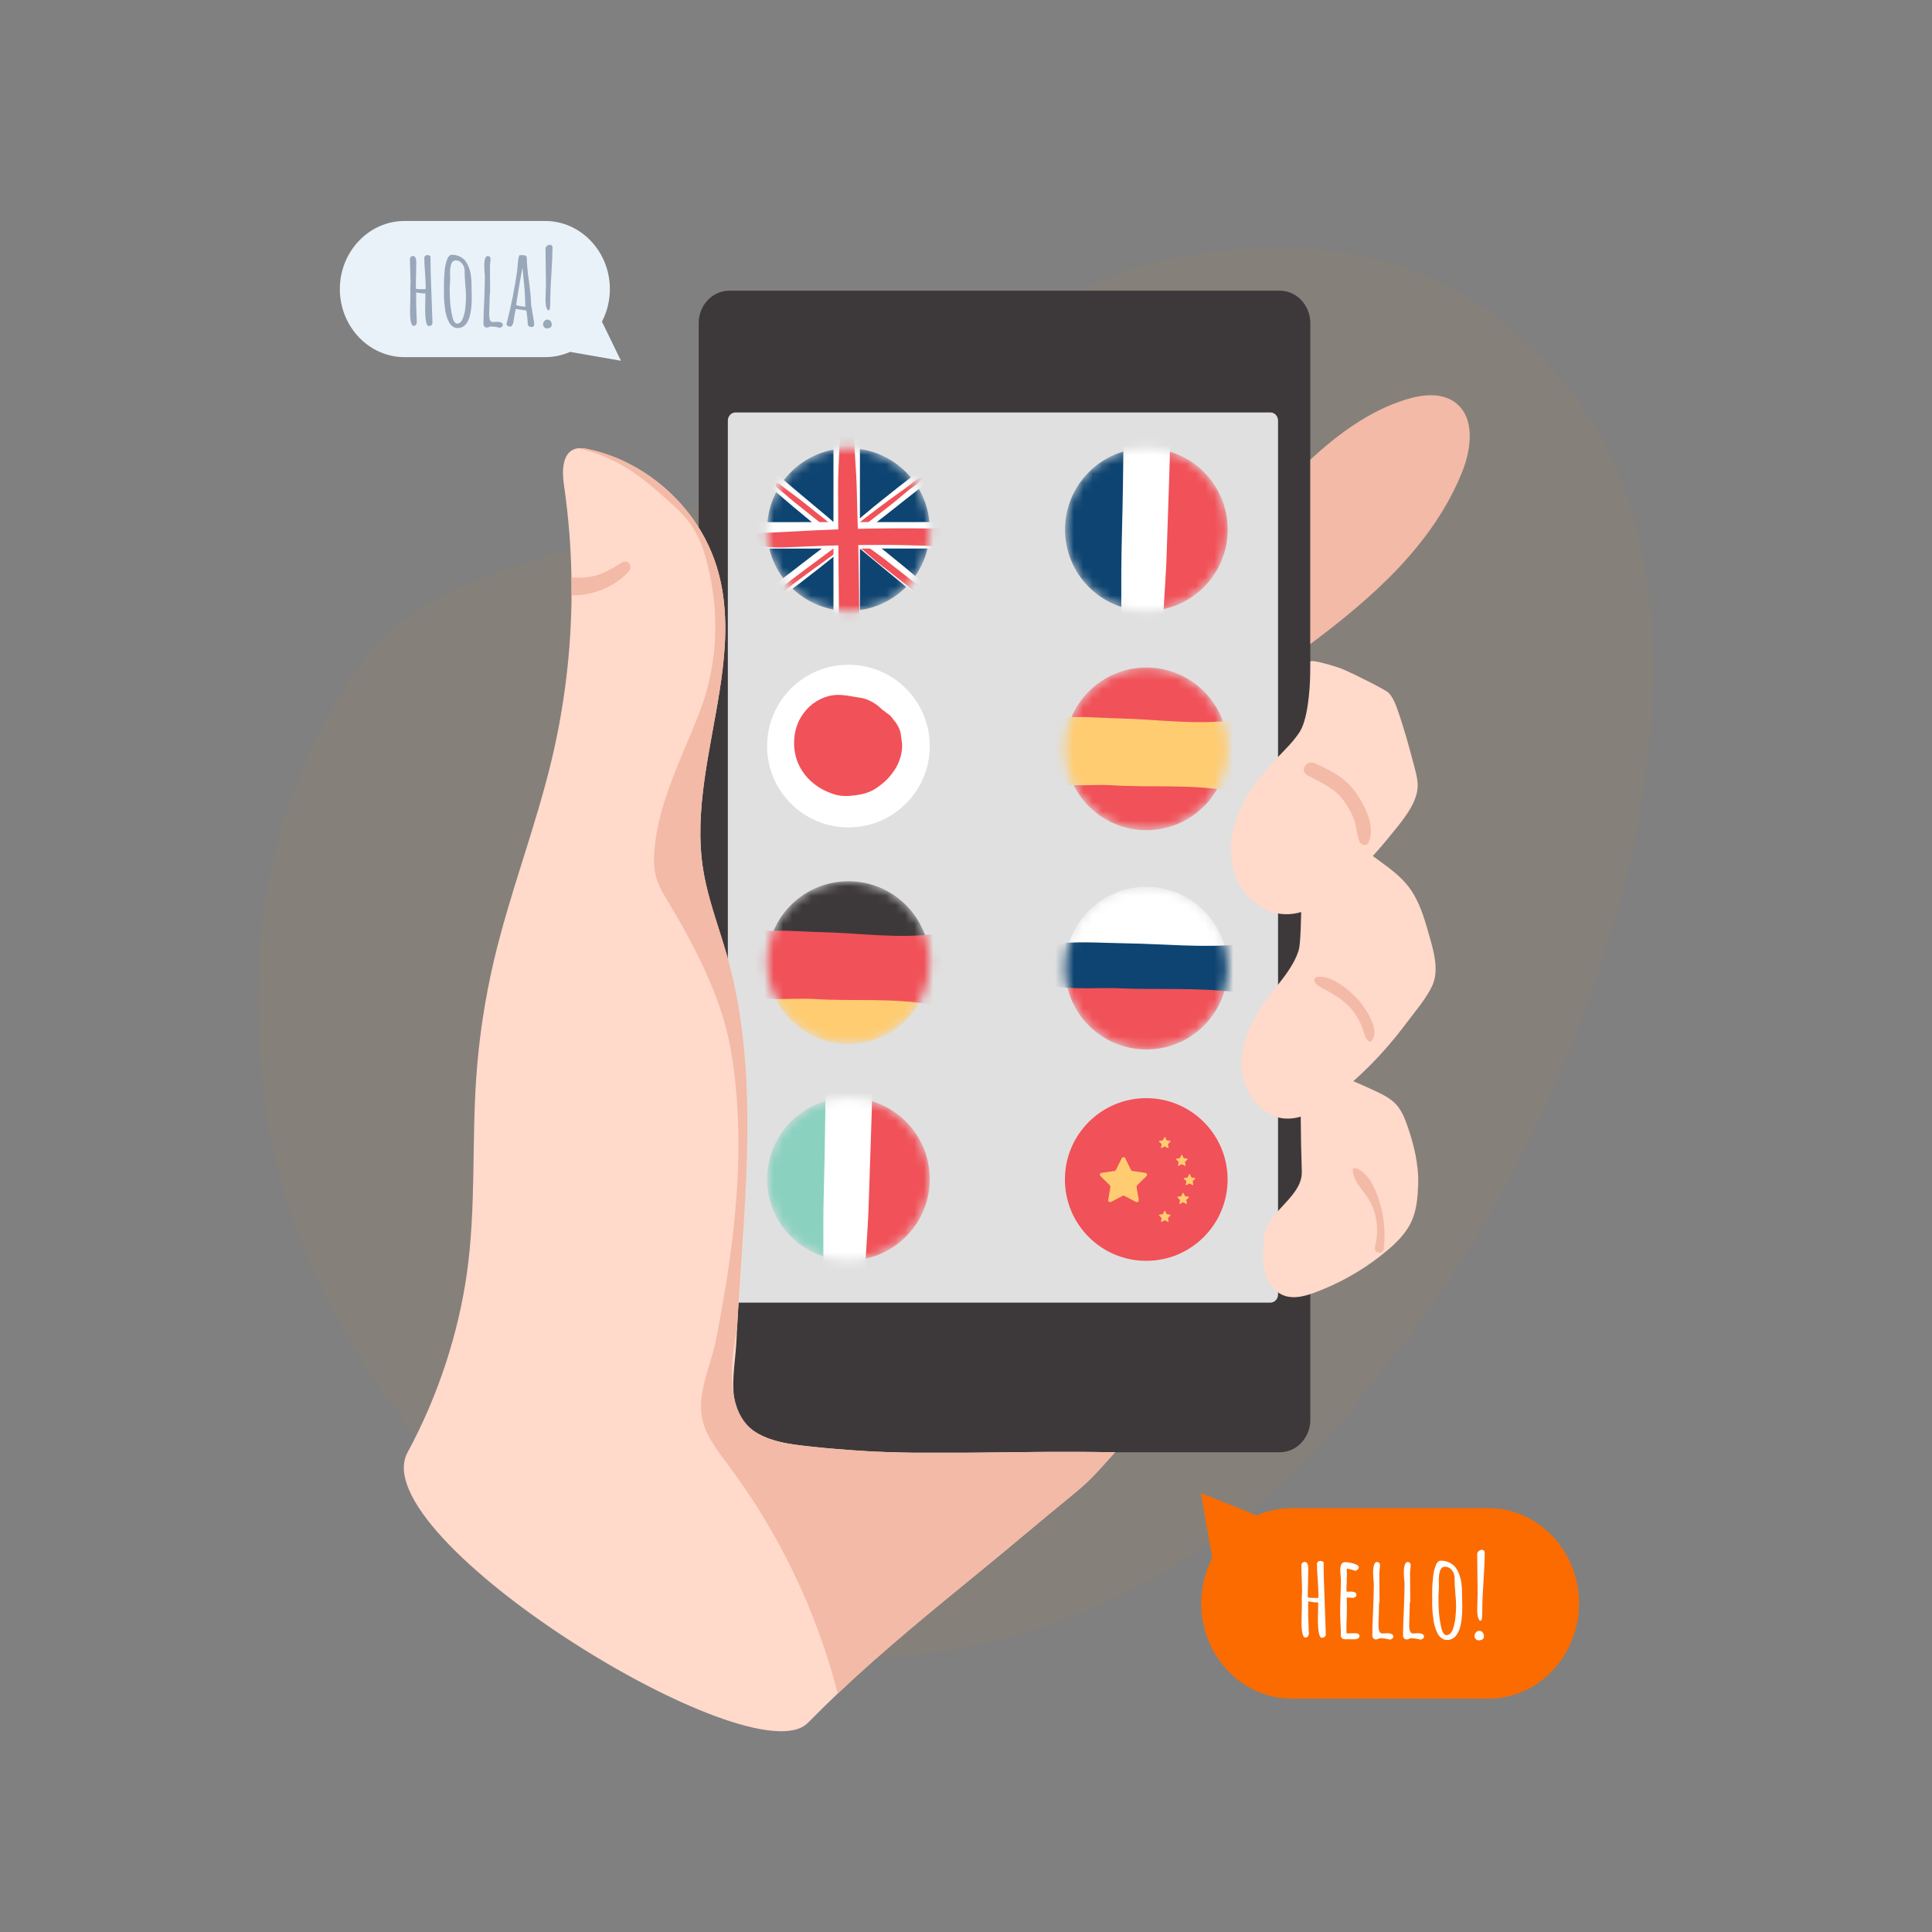 <svg width="206" height="206" viewBox="0 0 206 206" fill="none" xmlns="http://www.w3.org/2000/svg">
<rect x="0" y="0" width="206" height="206" fill="#808080" stroke="none"/>
<g clip-path="url(#clip0_3369_1027)">
<mask id="mask0_3369_1027" style="mask-type:luminance" maskUnits="userSpaceOnUse" x="0" y="0" width="206" height="206">
<path d="M206 0H0V206H206V0Z" fill="white"/>
</mask>
<g mask="url(#mask0_3369_1027)">
<path d="M61.422 168.55C41.72 156.072 30.916 134.024 28.703 120.469C26.95 109.729 25.009 89.746 38.718 70.494C46.286 59.864 63.869 59.452 81.681 50.8C99.493 42.148 111.597 30.106 124.759 27.604C139.116 24.876 154.228 25.806 166.69 40.706C187.905 66.072 170.375 117.045 148.916 144.2C143.922 150.52 131.403 168.998 104.997 175.224C95.919 177.366 77.827 178.939 61.422 168.55Z" fill="#FF8200" fill-opacity="0.05"/>
<path d="M139.715 34.461V151.383C139.718 152.222 139.427 153.035 138.893 153.681C138.816 153.776 138.731 153.865 138.641 153.947C138.06 154.521 137.277 154.844 136.461 154.848H77.751C77.468 154.848 77.187 154.808 76.915 154.73C75.527 154.337 74.497 152.983 74.497 151.383V34.461C74.497 32.555 75.961 30.996 77.752 30.996H136.462C138.251 30.996 139.715 32.555 139.715 34.461Z" fill="#3D393B"/>
<path d="M136.272 44.844V138.028C136.272 138.504 135.906 138.893 135.458 138.893H78.421C77.974 138.893 77.607 138.503 77.607 138.028V44.844C77.607 44.367 77.974 43.978 78.421 43.978H135.458C135.906 43.978 136.272 44.367 136.272 44.844Z" fill="#E0E0E0"/>
<path d="M155.905 50.316C152.815 58 146.439 63.657 139.714 68.676V49.006C142.735 46.23 146.024 43.808 149.907 42.596C151.642 42.057 153.689 41.823 155.151 42.908C157.302 44.502 156.906 47.834 155.905 50.316Z" fill="#F2BAA7"/>
<path d="M118.89 154.85C117.676 156.198 116.995 156.973 116.336 157.628C116.257 157.704 116.181 157.781 116.105 157.857C116.041 157.92 115.975 157.984 115.909 158.042C115.843 158.101 115.779 158.166 115.716 158.222C115.653 158.279 115.584 158.346 115.515 158.405C115.175 158.712 114.794 159.033 114.321 159.421C110.889 162.22 107.875 164.803 104.444 167.601C99.301 171.8 94.148 176.006 89.33 180.567C88.249 181.592 87.185 182.637 86.14 183.7C80.253 189.707 38.549 163.883 43.461 154.849C46.779 148.745 48.903 141.997 49.785 135.741C50.755 128.859 50.3 121.857 50.778 114.923C51.068 110.688 51.704 106.484 52.68 102.352C54.394 95.096 57.142 88.12 58.857 80.864C60.202 75.166 60.902 69.334 60.941 63.48C60.947 62.845 60.941 62.21 60.932 61.575C60.875 58.253 60.605 54.938 60.124 51.65C59.918 50.218 59.941 48.305 61.319 47.863C61.43 47.828 61.545 47.805 61.661 47.797C62.022 47.756 62.398 47.825 62.756 47.901C66.974 48.808 70.79 51.317 73.43 54.723C73.443 54.738 73.456 54.756 73.468 54.771C74.788 56.471 75.791 58.395 76.429 60.45C76.541 60.816 76.643 61.184 76.732 61.555C76.933 62.391 77.082 63.239 77.179 64.095C77.27 64.889 77.319 65.689 77.331 66.492C77.334 66.611 77.336 66.733 77.336 66.853C77.339 67.306 77.328 67.754 77.311 68.204C77.301 68.46 77.288 68.714 77.269 68.971C77.173 70.536 76.972 72.094 76.731 73.641C75.742 79.975 73.978 86.406 74.968 92.681C75.326 94.949 76.035 97.136 76.731 99.327C77.005 100.192 77.279 101.058 77.526 101.931C80.025 110.747 79.905 119.995 79.385 129.065C79.243 131.548 79.067 134.03 78.902 136.513C78.831 137.564 78.763 138.614 78.702 139.667C78.658 140.356 78.62 141.043 78.585 141.727C78.564 142.11 78.547 142.497 78.529 142.881C78.44 144.834 78.016 147.003 78.26 148.915C78.453 150.44 79.072 151.795 80.627 152.745C80.693 152.786 80.759 152.827 80.828 152.865C82.407 153.748 84.251 154 86.052 154.195C86.392 154.233 86.724 154.269 87.054 154.302C87.329 154.33 87.601 154.355 87.867 154.384L88.53 154.445C88.7 154.461 88.868 154.476 89.036 154.487C90.186 154.585 91.288 154.664 92.357 154.728C92.675 154.746 92.992 154.763 93.305 154.779C94.092 154.817 94.861 154.847 95.624 154.87C95.84 154.878 96.052 154.883 96.268 154.888C96.637 154.898 97.003 154.906 97.368 154.913L98.069 154.921C99.052 154.934 100.027 154.936 101.01 154.931C101.162 154.931 101.317 154.931 101.47 154.928C102.564 154.921 103.669 154.908 104.804 154.893C105.073 154.888 105.342 154.885 105.614 154.88C105.749 154.878 105.886 154.878 106.023 154.875L108.121 154.845C108.443 154.84 108.771 154.837 109.101 154.832L110.554 154.817C110.739 154.817 110.927 154.814 111.115 154.812C111.304 154.809 111.501 154.809 111.694 154.809C112.004 154.807 112.319 154.807 112.639 154.807C113.581 154.801 114.559 154.804 115.575 154.809C115.768 154.812 115.961 154.812 116.156 154.814L116.931 154.822L117.5 154.829C117.632 154.829 117.764 154.832 117.898 154.834L118.89 154.85Z" fill="#FFD9CA"/>
<path d="M118.89 154.85C117.676 156.198 116.995 156.973 116.336 157.628C116.257 157.704 116.181 157.781 116.105 157.857C116.041 157.92 115.975 157.984 115.909 158.042C115.843 158.101 115.78 158.166 115.716 158.222C115.653 158.279 115.584 158.346 115.515 158.405C115.175 158.712 114.794 159.033 114.321 159.421C110.89 162.22 107.875 164.803 104.444 167.601C99.301 171.8 94.148 176.006 89.33 180.567C87.072 171.8 83.09 163.474 77.663 156.229C76.398 154.537 75.001 152.783 74.779 150.685C74.502 148.097 75.871 145.311 76.359 142.804C77.032 139.327 77.636 135.838 78.063 132.323C78.898 125.483 79.093 118.514 77.878 111.708C76.93 106.403 74.118 100.945 71.36 96.352C70.817 95.448 70.244 94.542 69.959 93.526C69.684 92.54 69.695 91.497 69.79 90.477C70.274 85.302 72.791 80.653 74.616 75.872C76.511 70.912 76.747 65.543 75.485 60.368C75.129 58.91 74.669 57.458 73.849 56.203C73.12 55.083 72.132 54.161 71.13 53.278C69.395 51.744 67.757 50.304 65.706 49.275C64.646 48.745 63.563 48.287 62.416 47.985C62.307 47.957 62.02 47.881 61.662 47.797C62.023 47.756 62.399 47.825 62.757 47.901C66.975 48.808 70.791 51.317 73.431 54.723C73.444 54.738 73.456 54.756 73.469 54.771C74.789 56.471 75.792 58.395 76.43 60.45C76.542 60.816 76.644 61.184 76.733 61.555C76.934 62.391 77.083 63.239 77.18 64.095C77.248 64.892 77.314 65.689 77.332 66.492C77.335 66.611 77.337 66.733 77.337 66.853C77.34 67.306 77.329 67.754 77.311 68.204C77.302 68.46 77.289 68.714 77.27 68.971C77.174 70.536 76.973 72.094 76.732 73.641C75.743 79.975 73.979 86.406 74.969 92.681C75.327 94.949 76.036 97.136 76.732 99.327C77.006 100.192 77.28 101.058 77.527 101.931C80.026 110.747 79.906 119.995 79.385 129.065C79.243 131.548 79.068 134.03 78.903 136.513C78.832 137.564 78.763 138.614 78.702 139.667C78.659 140.356 78.62 141.043 78.586 141.727C78.512 142.027 78.451 142.329 78.4 142.636C78.098 144.452 77.844 146.834 78.261 148.915C78.573 150.491 79.274 151.893 80.628 152.744C80.694 152.785 80.76 152.827 80.828 152.864C82.408 153.747 84.252 153.999 86.052 154.194C86.393 154.232 86.725 154.268 87.055 154.301C87.33 154.329 87.602 154.354 87.868 154.384L88.531 154.445C88.701 154.46 88.869 154.475 89.037 154.486C90.187 154.585 91.289 154.663 92.358 154.727C92.676 154.745 92.993 154.763 93.306 154.778C94.093 154.816 94.862 154.846 95.624 154.869C95.84 154.877 96.053 154.882 96.269 154.887C96.638 154.897 97.004 154.905 97.369 154.912L98.07 154.92C99.052 154.933 100.028 154.935 101.011 154.93C101.163 154.93 101.318 154.93 101.47 154.927C102.565 154.92 103.67 154.907 104.805 154.892C105.074 154.887 105.343 154.885 105.615 154.879C105.75 154.877 105.887 154.877 106.024 154.874L108.122 154.844C108.444 154.839 108.772 154.836 109.102 154.831L110.555 154.816C110.74 154.816 110.928 154.813 111.116 154.811C111.304 154.808 111.502 154.808 111.695 154.808C112.005 154.806 112.32 154.806 112.64 154.806C113.582 154.801 114.56 154.803 115.576 154.808C115.769 154.811 115.962 154.811 116.157 154.813L116.932 154.821L117.501 154.829C117.633 154.829 117.765 154.831 117.899 154.833L118.89 154.85Z" fill="#F2BAA7"/>
<path d="M67.074 60.871C65.725 62.491 63.211 63.538 60.94 63.479C60.946 62.844 60.94 62.21 60.93 61.575C61.575 61.613 62.22 61.613 62.867 61.516C64.157 61.323 65.272 60.622 66.369 59.959C66.972 59.596 67.475 60.391 67.074 60.871Z" fill="#F2BAA7"/>
<path d="M138.844 113.147C139.936 113.834 141.342 114.112 142.548 114.579C143.936 115.116 145.304 115.701 146.652 116.333C147.468 116.714 148.297 117.129 148.897 117.8C149.441 118.409 149.756 119.185 150.031 119.954C150.759 121.995 151.295 124.21 151.211 126.387C151.16 127.71 151.044 129.063 150.488 130.264C149.922 131.486 148.94 132.464 147.91 133.333C145.902 135.022 143.648 136.396 141.226 137.406C139.151 138.271 136.874 139.153 135.371 136.82C134.708 135.792 134.658 134.497 134.682 133.274C134.695 132.586 134.727 131.888 134.932 131.23C135.648 128.93 138.89 127.422 138.805 124.899C138.676 121.057 138.654 117.213 138.738 113.368L138.844 113.147Z" fill="#FFD9CA"/>
<path d="M144.767 89.934C146.753 91.85 149.326 92.9 150.766 95.404C151.545 96.759 151.978 98.28 152.403 99.783C152.853 101.372 153.455 103.409 152.75 105.016C152.123 106.444 150.79 107.965 149.846 109.232C147.6 112.242 144.951 114.928 141.971 117.214C140.532 118.317 138.87 119.368 137.059 119.266C134.235 119.108 132.261 116.049 132.351 113.221C132.442 110.393 134.045 107.848 135.783 105.615C136.828 104.273 137.967 102.939 138.475 101.316C138.866 100.067 138.764 91.169 138.723 88.042C140.716 88.761 144.767 89.934 144.767 89.934Z" fill="#FFD9CA"/>
<path d="M151.155 83.961C151.049 85.851 149.257 87.827 148.142 89.218C146.596 91.132 144.893 92.914 143.05 94.544C141.363 96.046 139.376 97.505 137.114 97.481C134.72 97.459 132.567 95.65 131.724 93.41C130.881 91.17 131.203 88.611 132.171 86.423C133.14 84.235 134.696 82.359 136.35 80.629C137.125 79.819 137.931 79.027 138.546 78.091C138.587 78.029 138.629 77.964 138.665 77.893C138.829 77.587 138.961 77.264 139.058 76.93C139.701 74.851 139.726 71.643 139.717 70.764C139.717 70.618 139.715 70.534 139.715 70.534C139.715 70.534 139.716 70.534 139.717 70.533C139.717 70.533 139.717 70.532 139.717 70.531H139.72C139.769 70.488 139.891 70.48 140.064 70.496C140.065 70.496 140.065 70.496 140.066 70.495C140.066 70.495 140.067 70.495 140.067 70.495C140.068 70.495 140.068 70.495 140.069 70.495C140.069 70.496 140.069 70.496 140.07 70.496C140.829 70.569 142.508 71.101 142.95 71.261C142.977 71.272 143.001 71.28 143.025 71.29C144.33 71.826 147.676 73.525 148.004 73.828C148.275 74.081 148.473 74.392 148.633 74.729C148.759 74.995 148.87 75.267 148.966 75.545C148.972 75.558 148.977 75.572 148.98 75.586C149.712 77.623 150.266 79.718 150.821 81.812C151.008 82.515 151.195 83.234 151.155 83.961Z" fill="#FFD9CA"/>
<path d="M144.773 84.821C143.599 83.018 142.085 82.239 140.169 81.373C139.674 81.15 139.217 81.456 139.075 81.843L139.066 81.822C139.04 81.891 139.029 81.965 139.034 82.039C139.016 82.275 139.121 82.514 139.411 82.669C140.877 83.452 142.336 84.032 143.325 85.432C143.755 86.039 144.137 86.703 144.386 87.406C144.654 88.162 144.658 88.976 144.945 89.718C145.09 90.091 145.698 90.297 145.908 89.843C146.649 88.24 145.662 86.187 144.773 84.821Z" fill="#F2BAA7"/>
<path d="M140.175 104.674C140.525 105.226 141.027 105.358 141.59 105.674C142.395 106.128 143.177 106.633 143.828 107.294C144.487 107.966 144.937 108.753 145.275 109.627C145.495 110.195 145.496 110.755 146.034 111.078C146.053 111.088 146.075 111.093 146.096 111.09C146.118 111.087 146.138 111.077 146.153 111.062C147.302 110.063 145.656 107.565 144.936 106.733C143.998 105.65 141.9 103.862 140.373 104.189C140.167 104.232 140.065 104.501 140.175 104.674Z" fill="#F2BAA7"/>
<path d="M144.227 124.775C144.313 125.945 145.323 126.884 145.921 127.845C146.86 129.356 147.056 131.275 146.604 132.978C146.428 133.64 147.477 133.82 147.552 133.106C147.743 131.264 147.571 129.611 146.997 127.856C146.594 126.625 145.861 124.979 144.532 124.543C144.391 124.496 144.216 124.623 144.227 124.775H144.227Z" fill="#F2BAA7"/>
<path d="M66.209 38.465L64.183 34.292C64.74 33.22 65.03 32.029 65.028 30.822C65.028 26.829 61.928 23.562 58.139 23.562H43.124C39.334 23.562 36.236 26.829 36.236 30.822C36.236 34.814 39.335 38.08 43.124 38.08H58.139C59.05 38.08 59.952 37.889 60.785 37.52L66.209 38.465Z" fill="#EAF2F9"/>
<path d="M45.333 32.905L45.344 32.261L45.356 31.742V31.596C45.364 31.524 45.367 31.453 45.367 31.381C45.363 31.359 45.351 31.339 45.333 31.325C45.315 31.311 45.303 31.29 45.299 31.268V31.257C45.233 31.276 45.165 31.284 45.096 31.28C44.974 31.277 44.853 31.262 44.735 31.234C44.69 31.227 44.57 31.208 44.374 31.178V32.476C44.374 32.672 44.385 32.98 44.408 33.401C44.43 33.815 44.442 34.124 44.441 34.327C44.444 34.432 44.412 34.535 44.351 34.62C44.325 34.659 44.29 34.691 44.248 34.712C44.207 34.734 44.161 34.745 44.114 34.744C43.971 34.744 43.87 34.605 43.809 34.326C43.749 34.041 43.719 33.668 43.719 33.209L43.742 32.295C43.749 32.039 43.753 31.769 43.753 31.482V31.133C43.755 31.053 43.752 30.974 43.742 30.895V30.839L43.776 30.185C43.776 29.899 43.764 29.473 43.742 28.907C43.719 28.342 43.708 27.917 43.708 27.632C43.707 27.545 43.739 27.46 43.798 27.395C43.826 27.363 43.861 27.337 43.9 27.319C43.939 27.301 43.981 27.293 44.024 27.294C44.265 27.294 44.385 27.519 44.385 27.971L44.362 29.372C44.347 29.793 44.34 30.264 44.34 30.782C44.453 30.82 44.656 30.839 44.949 30.839H45.367C45.382 30.795 45.389 30.75 45.389 30.704C45.389 30.343 45.367 29.808 45.322 29.101C45.269 28.439 45.243 27.901 45.243 27.487C45.242 27.447 45.251 27.408 45.267 27.372C45.284 27.336 45.308 27.304 45.339 27.278C45.402 27.222 45.485 27.192 45.57 27.193C45.648 27.2 45.724 27.218 45.796 27.25L45.897 27.295C45.897 28.363 45.935 29.789 46.01 31.573L46.112 34.428C46.113 34.475 46.104 34.523 46.083 34.566C46.062 34.609 46.032 34.646 45.993 34.675C45.914 34.735 45.817 34.767 45.717 34.765C45.461 34.766 45.333 34.146 45.333 32.905Z" fill="#99A7BA"/>
<path d="M48.245 34.795C48.072 34.661 47.933 34.489 47.839 34.292C47.617 33.819 47.479 33.311 47.432 32.791C47.366 32.301 47.332 31.807 47.331 31.312C47.33 31.237 47.334 31.161 47.342 31.086V30.883C47.342 30.846 47.338 30.827 47.331 30.827V30.623L47.342 29.833C47.349 29.593 47.379 29.209 47.432 28.682C47.469 28.322 47.557 27.969 47.692 27.633C47.731 27.504 47.801 27.386 47.895 27.288C47.932 27.251 47.976 27.221 48.024 27.201C48.072 27.181 48.124 27.17 48.177 27.17C48.456 27.166 48.733 27.222 48.989 27.335C49.224 27.44 49.433 27.596 49.599 27.792C49.762 28.002 49.891 28.236 49.983 28.486C50.09 28.768 50.166 29.062 50.209 29.361C50.255 29.694 50.277 30.029 50.276 30.365V30.455C50.276 30.689 50.28 30.899 50.288 31.087L50.299 31.731C50.299 33.898 49.795 34.981 48.786 34.981C48.59 34.981 48.4 34.915 48.245 34.795ZM49.114 34.341C49.236 34.217 49.325 34.063 49.374 33.896C49.52 33.497 49.607 33.078 49.633 32.654C49.671 32.27 49.69 31.939 49.69 31.661C49.69 31.322 49.663 30.878 49.611 30.329C49.566 29.75 49.543 29.317 49.543 29.032V28.828C49.532 28.555 49.431 28.292 49.255 28.083C49.078 27.872 48.862 27.767 48.606 27.767C48.35 27.767 48.181 27.914 48.098 28.207C48.023 28.441 47.985 28.742 47.985 29.11C47.985 29.253 47.989 29.374 47.996 29.472V29.776L47.974 30.296C47.958 30.453 47.951 30.627 47.951 30.815C47.951 31.221 47.962 31.623 47.985 32.022C48.014 32.577 48.089 33.128 48.211 33.67C48.331 34.227 48.508 34.506 48.741 34.505C48.811 34.504 48.88 34.489 48.944 34.462C49.008 34.434 49.066 34.394 49.114 34.343L49.114 34.341Z" fill="#99A7BA"/>
<path d="M52.262 34.813C52.148 34.886 52.015 34.925 51.879 34.925C51.834 34.925 51.789 34.914 51.749 34.894C51.709 34.873 51.674 34.843 51.647 34.807C51.587 34.736 51.553 34.646 51.551 34.553C51.551 33.921 51.578 33.079 51.63 32.025C51.676 30.904 51.698 30.065 51.698 29.508V29.429C51.653 28.955 51.631 28.602 51.63 28.368C51.63 27.654 51.762 27.297 52.026 27.297C52.1 27.299 52.171 27.329 52.223 27.381C52.276 27.434 52.306 27.505 52.308 27.579C52.304 27.723 52.292 27.866 52.273 28.008C52.255 28.15 52.243 28.293 52.24 28.437C52.24 28.941 52.244 29.396 52.251 29.802C52.259 30.201 52.262 30.652 52.262 31.157C52.219 31.311 52.2 31.471 52.206 31.631V31.766L52.183 32.658C52.168 32.921 52.161 33.222 52.161 33.56C52.161 34.08 52.285 34.339 52.532 34.339C52.547 34.339 52.573 34.339 52.606 34.334C52.652 34.33 52.699 34.328 52.746 34.328C52.833 34.32 52.919 34.316 53.006 34.316C53.412 34.316 53.615 34.429 53.615 34.655C53.615 34.693 53.606 34.73 53.588 34.764C53.571 34.797 53.545 34.826 53.514 34.847C53.442 34.901 53.356 34.936 53.267 34.949C52.995 34.858 52.661 34.813 52.262 34.813Z" fill="#99A7BA"/>
<path d="M56.393 34.79C56.311 34.737 56.269 34.639 56.269 34.496C56.269 34.271 56.232 33.887 56.157 33.345L56.112 33.108L54.994 32.939C54.949 33.112 54.885 33.462 54.802 33.988C54.757 34.357 54.686 34.602 54.588 34.722C54.561 34.756 54.527 34.783 54.487 34.8C54.448 34.818 54.405 34.826 54.362 34.824C54.273 34.823 54.186 34.794 54.115 34.739C54.081 34.716 54.052 34.685 54.033 34.649C54.013 34.612 54.002 34.572 54.002 34.53L54.025 34.474L54.036 34.428C54.523 32.545 54.9 30.634 55.165 28.706C55.165 28.676 55.169 28.624 55.176 28.554C55.183 28.484 55.191 28.379 55.199 28.244C55.221 27.966 55.246 27.744 55.272 27.578C55.298 27.412 55.341 27.288 55.402 27.207H55.785C55.88 27.204 55.975 27.23 56.056 27.281C56.092 27.302 56.121 27.333 56.141 27.37C56.16 27.407 56.17 27.448 56.169 27.489C56.169 28.061 56.248 28.911 56.406 30.04C56.556 31.199 56.632 32.011 56.632 32.477C56.642 32.595 56.661 32.712 56.688 32.828C56.716 32.939 56.735 33.052 56.745 33.166C56.745 33.219 56.782 33.444 56.857 33.843C56.925 34.205 56.959 34.438 56.959 34.544V34.555C56.959 34.72 56.899 34.825 56.778 34.871C56.604 34.869 56.475 34.842 56.393 34.79ZM55.998 32.284C55.998 31.607 55.938 30.742 55.818 29.689L55.705 28.515C55.381 30.283 55.159 31.619 55.038 32.522C55.151 32.597 55.482 32.657 56.032 32.702C56.007 32.564 55.996 32.424 55.998 32.284Z" fill="#99A7BA"/>
<path d="M58.024 34.89C57.985 34.85 57.954 34.802 57.934 34.75C57.913 34.698 57.904 34.642 57.905 34.586C57.904 34.455 57.952 34.327 58.041 34.23C58.08 34.182 58.13 34.144 58.187 34.117C58.244 34.091 58.305 34.078 58.368 34.078C58.431 34.076 58.494 34.089 58.552 34.116C58.609 34.142 58.66 34.181 58.701 34.23C58.79 34.34 58.836 34.478 58.83 34.62C58.83 34.883 58.646 35.015 58.278 35.015C58.229 35.013 58.181 35.001 58.137 34.979C58.094 34.958 58.055 34.928 58.024 34.89ZM58.266 32.803C58.198 32.607 58.164 32.318 58.165 31.934C58.165 31.798 58.172 31.542 58.187 31.166C58.202 30.888 58.21 30.579 58.21 30.241L58.187 28.39L58.165 26.539C58.165 26.48 58.178 26.421 58.203 26.367C58.228 26.314 58.265 26.266 58.311 26.228C58.401 26.145 58.519 26.099 58.641 26.099C58.676 26.098 58.712 26.105 58.745 26.119C58.778 26.132 58.808 26.152 58.832 26.178C58.859 26.204 58.879 26.236 58.893 26.271C58.907 26.306 58.913 26.343 58.911 26.381C58.911 27.043 58.874 27.942 58.799 29.078C58.716 30.335 58.675 31.234 58.675 31.776C58.675 32.174 58.669 32.463 58.658 32.641C58.647 32.818 58.628 32.936 58.602 32.996C58.594 33.022 58.578 33.044 58.557 33.061C58.536 33.077 58.51 33.086 58.483 33.087C58.406 33.085 58.334 32.99 58.266 32.803Z" fill="#99A7BA"/>
<path d="M128.05 159.197L129.263 166.105C128.484 167.605 128.079 169.27 128.082 170.96C128.082 176.546 132.419 181.116 137.72 181.116H158.727C164.028 181.116 168.365 176.546 168.365 170.96C168.365 165.375 164.028 160.804 158.727 160.804H137.721C136.446 160.804 135.185 161.071 134.019 161.587L128.05 159.197Z" fill="#FB6B00"/>
<path d="M140.521 172.615L140.533 171.918L140.545 171.356V171.197C140.554 171.12 140.558 171.043 140.557 170.965C140.553 170.941 140.54 170.919 140.521 170.904C140.501 170.889 140.488 170.867 140.484 170.843V170.831C140.412 170.851 140.338 170.859 140.264 170.855C140.132 170.852 140.001 170.836 139.873 170.806C139.824 170.798 139.694 170.778 139.482 170.745V172.15C139.482 172.362 139.494 172.696 139.519 173.152C139.543 173.601 139.555 173.935 139.555 174.154C139.558 174.268 139.523 174.379 139.457 174.472C139.429 174.514 139.391 174.548 139.346 174.572C139.301 174.596 139.251 174.607 139.201 174.607C139.046 174.607 138.936 174.456 138.871 174.153C138.805 173.844 138.773 173.441 138.773 172.944L138.798 171.955C138.805 171.678 138.809 171.385 138.81 171.075V170.696C138.812 170.611 138.808 170.525 138.798 170.44V170.379L138.834 169.67C138.834 169.36 138.822 168.9 138.798 168.289C138.773 167.678 138.761 167.218 138.761 166.908C138.76 166.813 138.794 166.722 138.859 166.652C138.889 166.616 138.926 166.588 138.968 166.569C139.011 166.55 139.057 166.541 139.103 166.542C139.364 166.542 139.494 166.786 139.494 167.275L139.47 168.79C139.453 169.247 139.445 169.756 139.445 170.317C139.567 170.358 139.787 170.379 140.104 170.379H140.558C140.573 170.331 140.582 170.282 140.582 170.232C140.582 169.841 140.557 169.263 140.509 168.497C140.451 167.78 140.423 167.197 140.423 166.749C140.422 166.706 140.431 166.664 140.449 166.625C140.467 166.585 140.494 166.551 140.527 166.523C140.596 166.462 140.685 166.43 140.777 166.432C140.862 166.438 140.944 166.459 141.022 166.493L141.132 166.542C141.132 167.699 141.173 169.242 141.256 171.173L141.366 174.263C141.368 174.314 141.357 174.366 141.335 174.413C141.312 174.46 141.279 174.501 141.237 174.532C141.151 174.597 141.046 174.631 140.938 174.629C140.66 174.63 140.521 173.959 140.521 172.615Z" fill="white"/>
<path d="M143.105 174.68C143.064 174.647 143.031 174.606 143.007 174.56C142.983 174.513 142.968 174.463 142.964 174.411V173.849C142.956 173.763 142.952 173.678 142.952 173.592C142.952 173.421 142.94 173.16 142.916 172.809L142.891 172.026C142.891 171.628 142.903 171.033 142.928 170.242C142.96 169.534 142.976 168.939 142.977 168.458C142.977 168.344 142.964 168.173 142.94 167.945C142.916 167.709 142.904 167.538 142.903 167.432C142.903 166.854 143.074 166.564 143.417 166.564C143.685 166.564 143.997 166.617 144.351 166.723C144.706 166.83 144.883 166.956 144.883 167.102C144.882 167.145 144.872 167.187 144.854 167.226C144.836 167.265 144.81 167.3 144.779 167.328C144.707 167.399 144.622 167.455 144.528 167.493C144.227 167.382 143.916 167.3 143.6 167.249C143.608 167.372 143.612 167.546 143.612 167.774C143.612 168.1 143.608 168.393 143.6 168.654C143.575 169.045 143.563 169.338 143.563 169.534L143.6 169.729L143.795 169.717C143.876 169.708 143.958 169.704 144.04 169.705C144.431 169.705 144.626 169.819 144.626 170.047C144.627 170.091 144.617 170.134 144.598 170.173C144.579 170.212 144.551 170.247 144.516 170.273C144.436 170.336 144.337 170.369 144.235 170.365C144.121 170.367 144.006 170.359 143.893 170.34H143.588C143.604 170.552 143.612 170.862 143.612 171.269C143.612 171.676 143.608 172.043 143.6 172.369C143.575 172.866 143.563 173.236 143.563 173.481C143.563 173.937 143.571 174.165 143.588 174.165L143.991 174.153C144.128 174.145 144.295 174.141 144.492 174.141C144.801 174.141 144.956 174.239 144.956 174.434C144.958 174.488 144.944 174.541 144.917 174.587C144.89 174.634 144.851 174.672 144.803 174.697C144.69 174.76 144.562 174.792 144.433 174.788H143.394C143.287 174.789 143.184 174.75 143.105 174.68Z" fill="white"/>
<path d="M147.094 174.68C146.97 174.76 146.826 174.802 146.679 174.803C146.63 174.803 146.582 174.791 146.538 174.769C146.495 174.747 146.457 174.714 146.428 174.675C146.362 174.598 146.325 174.501 146.324 174.4C146.324 173.716 146.353 172.803 146.41 171.663C146.459 170.449 146.484 169.541 146.483 168.938V168.852C146.434 168.339 146.41 167.956 146.41 167.704C146.41 166.93 146.553 166.543 146.838 166.543C146.918 166.545 146.995 166.578 147.051 166.634C147.108 166.691 147.141 166.768 147.143 166.848C147.139 167.004 147.127 167.159 147.106 167.313C147.086 167.467 147.074 167.622 147.07 167.777C147.07 168.323 147.074 168.816 147.082 169.256C147.09 169.687 147.094 170.176 147.094 170.722C147.054 170.844 147.033 171.015 147.033 171.235V171.382L147.009 172.347C146.992 172.632 146.984 172.958 146.984 173.324C146.984 173.887 147.119 174.168 147.388 174.168C147.404 174.168 147.43 174.166 147.467 174.162C147.518 174.157 147.569 174.155 147.62 174.155C147.713 174.147 147.807 174.143 147.901 174.144C148.34 174.144 148.56 174.266 148.56 174.51C148.559 174.55 148.549 174.59 148.53 174.626C148.511 174.662 148.483 174.693 148.45 174.716C148.371 174.775 148.279 174.813 148.181 174.826C147.889 174.728 147.527 174.68 147.094 174.68Z" fill="white"/>
<path d="M150.369 174.68C150.245 174.76 150.101 174.802 149.954 174.803C149.905 174.803 149.857 174.791 149.813 174.769C149.77 174.747 149.732 174.714 149.703 174.675C149.637 174.598 149.6 174.501 149.599 174.4C149.599 173.716 149.628 172.803 149.685 171.663C149.734 170.449 149.758 169.541 149.758 168.938V168.852C149.709 168.339 149.684 167.956 149.685 167.704C149.685 166.93 149.827 166.543 150.112 166.543C150.193 166.545 150.269 166.578 150.326 166.634C150.383 166.691 150.416 166.768 150.418 166.848C150.414 167.004 150.401 167.159 150.381 167.313C150.36 167.467 150.348 167.622 150.345 167.777C150.345 168.323 150.349 168.816 150.357 169.256C150.365 169.687 150.369 170.176 150.369 170.722C150.328 170.844 150.308 171.015 150.308 171.235V171.382L150.283 172.347C150.267 172.632 150.259 172.958 150.259 173.324C150.259 173.887 150.393 174.168 150.662 174.168C150.678 174.168 150.704 174.166 150.742 174.162C150.793 174.157 150.843 174.155 150.894 174.155C150.988 174.147 151.082 174.143 151.176 174.144C151.615 174.144 151.835 174.266 151.835 174.51C151.834 174.55 151.824 174.59 151.805 174.626C151.786 174.662 151.758 174.693 151.725 174.716C151.646 174.775 151.554 174.813 151.456 174.826C151.163 174.728 150.801 174.68 150.369 174.68Z" fill="white"/>
<path d="M153.693 174.661C153.505 174.517 153.355 174.331 153.253 174.117C153.012 173.606 152.864 173.056 152.813 172.492C152.741 171.962 152.705 171.427 152.703 170.891C152.702 170.81 152.706 170.728 152.715 170.647V170.427C152.715 170.386 152.711 170.366 152.703 170.366V170.146L152.715 169.291C152.723 169.03 152.756 168.615 152.813 168.044C152.853 167.654 152.948 167.272 153.094 166.908C153.137 166.769 153.213 166.642 153.314 166.537C153.354 166.496 153.401 166.464 153.454 166.442C153.506 166.42 153.562 166.409 153.619 166.408C153.922 166.404 154.222 166.464 154.499 166.586C154.753 166.699 154.979 166.868 155.159 167.08C155.335 167.308 155.475 167.561 155.574 167.831C155.69 168.137 155.772 168.455 155.819 168.779C155.869 169.139 155.893 169.503 155.892 169.867V169.964C155.892 170.217 155.896 170.445 155.904 170.649L155.916 171.345C155.916 173.691 155.37 174.864 154.279 174.864C154.066 174.864 153.86 174.792 153.693 174.661ZM154.634 174.173C154.766 174.037 154.862 173.871 154.915 173.69C155.073 173.258 155.167 172.805 155.196 172.346C155.236 171.93 155.257 171.571 155.257 171.27C155.257 170.904 155.228 170.423 155.171 169.828C155.122 169.201 155.098 168.733 155.098 168.423V168.203C155.087 167.907 154.979 167.623 154.789 167.396C154.596 167.168 154.362 167.054 154.086 167.054C153.809 167.053 153.626 167.212 153.536 167.53C153.453 167.783 153.412 168.109 153.412 168.508C153.412 168.663 153.416 168.793 153.424 168.899V169.229L153.4 169.791C153.383 169.962 153.375 170.149 153.375 170.353C153.375 170.792 153.388 171.228 153.412 171.66C153.443 172.261 153.525 172.857 153.656 173.444C153.787 174.047 153.978 174.348 154.231 174.349C154.306 174.347 154.381 174.331 154.45 174.301C154.519 174.271 154.581 174.227 154.634 174.173Z" fill="white"/>
<path d="M157.352 174.765C157.31 174.721 157.277 174.67 157.255 174.613C157.233 174.556 157.222 174.496 157.224 174.435C157.222 174.293 157.275 174.156 157.371 174.051C157.414 173.999 157.468 173.957 157.529 173.928C157.59 173.9 157.657 173.885 157.725 173.886C157.794 173.884 157.862 173.898 157.924 173.927C157.987 173.955 158.042 173.998 158.085 174.051C158.182 174.169 158.232 174.319 158.226 174.472C158.226 174.757 158.026 174.9 157.627 174.9C157.574 174.898 157.523 174.885 157.475 174.861C157.428 174.838 157.386 174.805 157.352 174.765ZM157.615 172.504C157.542 172.293 157.505 171.979 157.505 171.564C157.505 171.417 157.513 171.14 157.529 170.733C157.546 170.431 157.554 170.097 157.554 169.731L157.529 167.727L157.505 165.723C157.505 165.658 157.519 165.595 157.546 165.537C157.574 165.479 157.614 165.427 157.664 165.387C157.76 165.297 157.887 165.247 158.018 165.246C158.057 165.246 158.095 165.253 158.13 165.268C158.165 165.282 158.197 165.304 158.224 165.331C158.253 165.36 158.275 165.395 158.29 165.433C158.304 165.47 158.311 165.511 158.31 165.551C158.31 166.268 158.269 167.242 158.186 168.472C158.096 169.832 158.052 170.806 158.052 171.392C158.052 171.824 158.046 172.136 158.033 172.327C158.022 172.519 158.001 172.647 157.972 172.712C157.964 172.74 157.947 172.764 157.924 172.782C157.901 172.799 157.873 172.809 157.844 172.81C157.765 172.81 157.688 172.708 157.615 172.505V172.504Z" fill="white"/>
<mask id="mask1_3369_1027" style="mask-type:luminance" maskUnits="userSpaceOnUse" x="81" y="47" width="19" height="19">
<path d="M90.465 65.139C95.255 65.139 99.138 61.256 99.138 56.467C99.138 51.677 95.255 47.794 90.465 47.794C85.675 47.794 81.793 51.677 81.793 56.467C81.793 61.256 85.675 65.139 90.465 65.139Z" fill="white"/>
</mask>
<g mask="url(#mask1_3369_1027)">
<path d="M90.465 65.139C95.255 65.139 99.138 61.256 99.138 56.467C99.138 51.677 95.255 47.794 90.465 47.794C85.675 47.794 81.792 51.677 81.792 56.467C81.792 61.256 85.675 65.139 90.465 65.139Z" fill="#0E4471"/>
<path d="M90.541 58.278H90.528C90.542 58.279 90.553 58.279 90.541 58.278Z" fill="white"/>
<path d="M99.731 50.736L99.727 50.74C99.862 50.515 99.886 50.221 99.738 49.992C99.525 49.663 99.088 49.519 98.736 49.73H98.733C98.388 49.878 98.086 50.16 97.795 50.382C97.162 50.862 96.535 51.351 95.91 51.841C94.534 52.92 93.169 54.014 91.831 55.142C91.672 55.278 91.527 55.431 91.398 55.597C91.324 55.692 91.251 55.788 91.179 55.886C91.166 55.896 91.154 55.908 91.142 55.92C91.111 55.952 91.081 55.984 91.051 56.017C90.963 56.116 90.882 56.22 90.806 56.328H90.802C90.711 56.287 90.613 56.266 90.513 56.267H90.475C90.424 56.267 90.373 56.272 90.322 56.277C90.29 56.277 90.259 56.285 90.23 56.3C90.202 56.314 90.177 56.335 90.158 56.36C90.139 56.386 90.125 56.415 90.119 56.446C90.112 56.477 90.113 56.509 90.121 56.54C90.128 56.581 90.135 56.623 90.144 56.667C90.147 56.687 90.151 56.706 90.156 56.726C90.159 56.733 90.163 56.748 90.165 56.757C90.171 56.803 90.186 56.847 90.209 56.888C90.216 56.901 90.287 56.99 90.273 56.97L90.302 57.009H90.271H90.264C90.138 56.836 90.002 56.671 89.856 56.514C89.582 56.226 89.262 55.984 88.96 55.729C88.625 55.446 88.291 55.163 87.958 54.879C86.688 53.798 85.392 52.748 84.126 51.66C83.901 51.467 83.677 51.273 83.456 51.075C83.327 50.96 83.206 50.843 83.072 50.745C82.809 50.474 82.304 50.477 82.047 50.756C81.957 50.851 81.892 50.969 81.861 51.097C81.83 51.225 81.833 51.359 81.871 51.485C81.869 51.482 81.867 51.478 81.865 51.475C82.007 51.937 82.531 52.278 82.88 52.581C83.443 53.07 84.012 53.55 84.582 54.03C85.921 55.157 87.277 56.263 88.65 57.349C88.745 57.423 88.845 57.492 88.948 57.555C88.872 57.596 88.797 57.637 88.723 57.68C88.384 57.884 88.078 58.144 87.763 58.383C87.415 58.648 87.066 58.913 86.717 59.177C86.316 59.479 85.918 59.785 85.522 60.095L85.273 60.289L85.139 60.392L85.098 60.423L85.102 60.42L85.092 60.428L85.081 60.437L85.037 60.47C84.884 60.587 84.732 60.706 84.579 60.824C83.97 61.292 83.36 61.759 82.745 62.218C82.508 62.396 82.27 62.573 82.028 62.746C81.867 62.862 81.695 62.966 81.551 63.1C81.483 63.156 81.425 63.223 81.381 63.298C81.249 63.524 81.228 63.817 81.373 64.043C81.584 64.37 82.001 64.504 82.351 64.318C82.709 64.175 83.027 63.885 83.325 63.663C83.924 63.22 84.517 62.769 85.109 62.317C86.538 61.225 87.956 60.119 89.346 58.977C89.506 58.843 89.653 58.692 89.783 58.528C89.853 58.441 89.92 58.352 89.989 58.263C89.943 58.325 90.018 58.236 90.044 58.209C90.058 58.195 90.072 58.18 90.085 58.168L90.203 58.22C90.294 58.261 90.392 58.282 90.492 58.281H90.54C90.587 58.281 90.635 58.277 90.682 58.273C90.827 58.263 90.906 58.15 90.883 58.009C90.875 57.968 90.868 57.924 90.86 57.882C90.857 57.862 90.853 57.842 90.848 57.822C90.846 57.815 90.843 57.802 90.841 57.794C90.834 57.747 90.819 57.701 90.796 57.66C90.788 57.646 90.693 57.524 90.748 57.597L90.741 57.589C90.723 57.563 90.704 57.538 90.685 57.513L90.58 57.372C90.58 57.368 90.58 57.365 90.58 57.362C90.605 57.388 90.629 57.414 90.654 57.441C90.68 57.467 90.7 57.492 90.725 57.514L90.735 57.522L90.741 57.531C90.868 57.705 91.006 57.87 91.155 58.026C91.43 58.31 91.752 58.55 92.057 58.803C92.394 59.083 92.73 59.363 93.066 59.645C94.343 60.716 95.649 61.754 96.923 62.831C97.149 63.022 97.376 63.214 97.598 63.41C97.725 63.53 97.858 63.642 97.996 63.748C98.264 64.006 98.755 64.004 99.01 63.726C99.1 63.632 99.164 63.515 99.195 63.388C99.226 63.261 99.224 63.128 99.189 63.002L99.192 63.008C99.188 62.993 99.181 62.979 99.176 62.967C99.171 62.954 99.167 62.94 99.161 62.925C99.161 62.922 99.158 62.919 99.157 62.916C99.148 62.896 99.139 62.875 99.128 62.856C98.929 62.47 98.484 62.178 98.17 61.909C97.603 61.425 97.031 60.948 96.457 60.473C95.108 59.357 93.743 58.262 92.361 57.189C92.174 57.049 91.975 56.925 91.766 56.818C91.839 56.772 91.915 56.729 91.992 56.691C92.151 56.619 92.305 56.536 92.454 56.444C92.83 56.212 93.169 55.914 93.517 55.642C93.866 55.371 94.209 55.104 94.555 54.835C95.266 54.282 95.969 53.718 96.675 53.159C97.001 52.903 97.326 52.647 97.652 52.391C97.8 52.276 97.948 52.161 98.096 52.046L98.186 51.976L98.198 51.967L98.264 51.916L98.374 51.831C98.609 51.651 98.845 51.471 99.084 51.296C99.254 51.172 99.439 51.059 99.588 50.91L99.59 50.908L99.597 50.901C99.634 50.866 99.667 50.827 99.696 50.785C99.71 50.768 99.721 50.752 99.731 50.736Z" fill="white"/>
<path d="M90.475 56.266C90.408 56.264 90.59 56.266 90.475 56.266V56.266Z" fill="white"/>
<path d="M85.099 60.421L85.037 60.468L85.092 60.427L85.099 60.421Z" fill="white"/>
<path d="M98.674 50.581C98.595 50.652 98.512 50.718 98.424 50.778C98.337 50.843 98.239 50.86 98.141 50.909C98.021 50.964 97.905 51.028 97.794 51.1C97.516 51.3 97.242 51.505 96.977 51.724C96.661 51.986 96.33 52.219 95.994 52.454C94.484 53.51 93.023 54.638 91.562 55.76C91.26 55.993 90.957 56.226 90.655 56.46C90.534 56.554 90.413 56.647 90.294 56.744C90.176 56.841 90 56.943 89.981 57.115C89.976 57.154 89.979 57.194 89.99 57.231C90.002 57.269 90.021 57.304 90.048 57.333C90.074 57.362 90.106 57.386 90.143 57.401C90.179 57.417 90.218 57.424 90.257 57.423C90.414 57.426 90.553 57.276 90.669 57.185C90.943 56.976 91.211 56.761 91.482 56.548C92.166 56.013 92.853 55.483 93.537 54.948C94.282 54.365 95.046 53.801 95.769 53.191C96.103 52.91 96.436 52.63 96.771 52.35C97.059 52.108 97.384 51.909 97.677 51.672C97.903 51.495 98.113 51.299 98.306 51.086C98.379 51.004 98.413 50.919 98.499 50.847C98.552 50.803 98.606 50.758 98.659 50.712C98.685 50.69 98.711 50.667 98.735 50.643C98.775 50.601 98.715 50.541 98.674 50.581Z" fill="#F15158"/>
<path d="M83.289 52.345C83.737 52.716 84.172 53.104 84.623 53.473C85.676 54.333 86.756 55.162 87.812 56.017C88.021 56.186 88.235 56.35 88.447 56.517L88.683 56.703C88.739 56.747 88.822 56.816 88.903 56.81C89.101 56.939 89.353 56.686 89.181 56.502C89.162 56.444 89.132 56.39 89.093 56.342C89.032 56.28 88.967 56.221 88.898 56.167C88.729 56.018 88.556 55.874 88.383 55.729C87.907 55.329 87.411 54.95 86.923 54.564C86.351 54.11 85.789 53.644 85.211 53.198C84.735 52.831 84.247 52.485 83.772 52.117C83.577 51.966 83.385 51.809 83.184 51.664C83.111 51.613 83.037 51.551 82.947 51.534C82.856 51.517 82.769 51.522 82.729 51.582C82.715 51.599 82.705 51.62 82.701 51.642C82.697 51.664 82.698 51.687 82.705 51.708C82.724 51.808 82.776 51.899 82.853 51.967C82.989 52.104 83.142 52.223 83.289 52.345Z" fill="#F15158"/>
<path d="M98.287 62.926C98.287 62.92 98.284 62.915 98.283 62.91C98.283 62.913 98.285 62.913 98.285 62.903C98.275 62.786 98.189 62.705 98.106 62.632C97.959 62.502 97.812 62.371 97.66 62.248C97.176 61.855 96.677 61.48 96.19 61.094C95.603 60.627 95.011 60.164 94.421 59.7C93.864 59.261 93.275 58.867 92.707 58.443C92.472 58.267 92.237 58.092 92.006 57.914C91.924 57.853 91.846 57.791 91.766 57.731C91.775 57.738 91.713 57.689 91.696 57.677C91.669 57.657 91.512 57.573 91.607 57.616C91.592 57.609 91.577 57.601 91.562 57.594C91.366 57.495 91.073 57.714 91.229 57.928C91.464 58.25 91.849 58.499 92.153 58.752C92.665 59.18 93.154 59.64 93.678 60.051C94.79 60.919 95.906 61.779 97.005 62.661C97.211 62.825 97.424 62.982 97.634 63.142C97.739 63.222 97.821 63.291 97.963 63.294H97.971C98.17 63.389 98.407 63.141 98.291 62.94C98.29 62.935 98.289 62.931 98.287 62.926ZM98.295 62.951C98.308 62.978 98.308 62.989 98.295 62.951V62.951Z" fill="#F15158"/>
<path d="M89.421 58.073C88.275 58.928 87.128 59.779 85.979 60.628C85.424 61.04 84.87 61.452 84.323 61.874C84.055 62.081 83.788 62.289 83.524 62.501C83.379 62.617 83.239 62.738 83.1 62.86C83.038 62.914 82.974 62.964 82.92 63.021C82.897 62.994 82.841 62.997 82.847 63.042C82.838 63.083 82.83 63.124 82.822 63.165C82.813 63.186 82.806 63.207 82.801 63.228H82.804C82.784 63.321 82.837 63.428 82.948 63.423C83.126 63.415 83.228 63.312 83.366 63.207C83.487 63.115 83.609 63.025 83.73 62.932C84.007 62.716 84.282 62.497 84.562 62.284C85.122 61.858 85.689 61.441 86.257 61.026C87.399 60.191 88.544 59.361 89.691 58.534C89.968 58.334 89.696 57.869 89.421 58.073Z" fill="#F15158"/>
<path d="M100.873 57.076C100.839 56.312 100.255 55.666 99.463 55.666C96.94 55.666 94.418 55.667 91.895 55.669H91.689V47.04C91.689 46.303 91.041 45.596 90.279 45.63C89.517 45.664 88.869 46.248 88.869 47.04V55.67L83.752 55.673C82.398 55.673 81.044 55.673 79.691 55.673C78.953 55.673 78.246 56.321 78.281 57.083C78.315 57.845 78.898 58.493 79.691 58.493C82.213 58.493 84.735 58.492 87.258 58.49H88.869V67.395C88.869 68.132 89.517 68.837 90.279 68.805C91.041 68.773 91.689 68.187 91.689 67.395V58.489H95.402H99.462C100.201 58.486 100.907 57.837 100.873 57.076Z" fill="white"/>
<path d="M101.605 56.368C101.387 56.294 101.156 56.265 100.926 56.282C100.843 56.289 100.761 56.293 100.678 56.301C100.578 56.305 100.479 56.319 100.381 56.342C100.039 56.305 99.669 56.346 99.325 56.347C98.627 56.351 97.93 56.334 97.232 56.332C95.837 56.329 94.441 56.336 93.046 56.354C92.52 56.361 91.995 56.371 91.469 56.384C91.453 55.862 91.436 55.341 91.42 54.821C91.378 53.447 91.367 52.07 91.296 50.698C91.257 49.946 91.201 49.194 91.156 48.442C91.11 47.659 91.097 46.872 90.956 46.1C90.839 45.454 89.764 45.451 89.649 46.1C89.525 46.791 89.513 47.487 89.481 48.187C89.451 48.85 89.423 49.513 89.396 50.176C89.341 51.544 89.37 52.918 89.371 54.287C89.371 55.007 89.373 55.726 89.378 56.445C87.828 56.5 86.279 56.572 84.73 56.662C83.973 56.707 83.215 56.732 82.457 56.776C82.074 56.798 81.687 56.784 81.304 56.817C81.105 56.833 80.904 56.834 80.706 56.861C80.444 56.896 80.253 57.008 80.105 57.212C79.957 57.253 79.942 57.448 80.054 57.536C80.196 57.962 80.584 58.08 81.001 58.183C81.36 58.271 81.731 58.303 82.098 58.334C82.778 58.392 83.45 58.38 84.131 58.35C85.516 58.291 86.9 58.223 88.285 58.181C88.653 58.17 89.021 58.16 89.389 58.151C89.401 59.635 89.415 61.118 89.43 62.601C89.438 63.35 89.443 64.099 89.447 64.848C89.449 65.209 89.45 65.571 89.451 65.932C89.451 66.311 89.432 66.694 89.476 67.07C89.511 67.362 89.572 67.605 89.788 67.822C89.972 68.006 90.274 68.145 90.539 68.133C90.814 68.12 91.099 68.03 91.291 67.822C91.494 67.6 91.567 67.366 91.602 67.07C91.678 66.426 91.622 65.751 91.617 65.103C91.612 64.443 91.605 63.783 91.597 63.121C91.58 61.754 91.559 60.386 91.534 59.019C91.528 58.717 91.522 58.415 91.514 58.113C93.242 58.09 94.969 58.094 96.696 58.133C97.476 58.151 98.255 58.174 99.035 58.202C99.418 58.216 99.8 58.243 100.183 58.267L100.307 58.275L100.43 58.283L100.33 58.281C100.321 58.284 100.621 58.336 100.541 58.325L100.621 58.336C100.552 58.327 100.546 58.327 100.605 58.336C100.764 58.37 100.925 58.393 101.087 58.405C101.258 58.41 101.437 58.363 101.602 58.322C102.016 58.219 102.365 57.779 102.344 57.346C102.338 57.126 102.264 56.914 102.131 56.739C101.999 56.563 101.815 56.434 101.605 56.368Z" fill="#F15158"/>
</g>
<mask id="mask2_3369_1027" style="mask-type:luminance" maskUnits="userSpaceOnUse" x="113" y="47" width="18" height="19">
<path d="M122.234 65.139C127.023 65.139 130.906 61.256 130.906 56.467C130.906 51.677 127.023 47.794 122.234 47.794C117.444 47.794 113.561 51.677 113.561 56.467C113.561 61.256 117.444 65.139 122.234 65.139Z" fill="white"/>
</mask>
<g mask="url(#mask2_3369_1027)">
<path d="M130.906 56.465C130.906 61.255 127.023 65.138 122.234 65.138C122.093 65.138 121.953 65.135 121.814 65.128C121.959 59.963 122.197 52.315 122.27 47.793C127.043 47.812 130.906 51.688 130.906 56.465Z" fill="#F15158"/>
<path d="M122.27 47.793C122.197 52.316 121.959 59.963 121.814 65.128C117.219 64.909 113.561 61.115 113.561 56.466C113.561 51.676 117.444 47.793 122.234 47.793L122.27 47.793Z" fill="#0E4471"/>
<path d="M120.284 43.527C120.28 43.547 120.273 43.567 120.264 43.586L120.47 43.094C120.431 43.181 120.386 43.267 120.337 43.35L121.142 42.545L121.129 42.551C120.445 42.881 119.976 43.771 120.005 44.512V44.527C120.032 44.326 120.06 44.124 120.087 43.923C120.066 44.06 119.994 44.203 119.947 44.333L120.192 43.754C120.024 44.057 119.916 44.417 119.78 44.742L120.449 43.594C119.944 44.089 119.689 44.789 119.669 45.484C119.7 45.252 119.731 45.019 119.762 44.787C119.706 45.052 119.654 45.309 119.618 45.579C119.553 45.816 119.553 46.065 119.618 46.302C119.633 46.427 119.65 46.552 119.668 46.677C119.673 46.695 119.677 46.713 119.682 46.731C119.693 46.772 119.705 46.813 119.717 46.854C119.741 46.937 119.761 47.026 119.791 47.108C119.76 46.879 119.73 46.65 119.699 46.42C119.724 46.678 119.761 46.926 119.766 47.185C119.772 47.454 119.781 47.724 119.779 47.993C119.774 48.597 119.768 49.202 119.76 49.806C119.743 51.221 119.723 52.636 119.692 54.051C119.659 55.585 119.624 57.119 119.587 58.653C119.552 60.136 119.557 61.62 119.558 63.107C119.558 63.856 119.558 64.606 119.558 65.355V66.374C119.558 66.715 119.554 67.041 119.643 67.38C119.73 67.687 119.841 67.986 119.977 68.274C119.907 68.109 119.839 67.946 119.771 67.784C119.827 68.008 119.953 68.251 120.059 68.471C120.347 69.078 121.105 69.44 121.748 69.44C122.419 69.44 123.114 69.071 123.437 68.471C123.559 68.252 123.659 68.022 123.737 67.784C123.668 67.948 123.599 68.112 123.531 68.274C123.661 68.008 123.772 67.733 123.863 67.45C123.964 67.144 123.971 66.813 123.989 66.492C124.005 66.204 124.021 65.915 124.037 65.627C124.073 64.997 124.109 64.367 124.145 63.737C124.228 62.318 124.333 60.899 124.381 59.478C124.479 56.584 124.575 53.689 124.67 50.794C124.692 50.098 124.713 49.401 124.733 48.705C124.75 48.101 124.729 47.475 124.806 46.875C124.777 47.099 124.747 47.322 124.717 47.546C124.774 47.172 124.831 46.797 124.874 46.42C124.843 46.65 124.813 46.879 124.782 47.108C124.811 47.03 124.832 46.948 124.856 46.868C124.868 46.827 124.881 46.785 124.893 46.744C124.898 46.727 124.903 46.709 124.908 46.691C125.036 46.215 125.018 46.004 124.961 45.579C124.925 45.309 124.875 45.051 124.818 44.787L124.912 45.484C124.896 44.995 124.847 44.833 124.685 44.449C124.554 44.138 124.378 43.833 124.131 43.594L124.8 44.742C124.667 44.423 124.533 44.104 124.397 43.786L124.645 44.37C124.575 44.157 124.488 43.95 124.385 43.752L124.629 44.331C124.578 44.199 124.501 44.059 124.469 43.921C124.497 44.123 124.524 44.324 124.552 44.525C124.552 44.52 124.552 44.515 124.552 44.51C124.541 44.011 124.37 43.529 124.064 43.134C123.966 42.965 123.825 42.825 123.657 42.727C123.439 42.526 123.173 42.386 122.884 42.32L122.876 42.317L124.217 43.347C124.169 43.275 124.119 43.204 124.067 43.134C123.748 42.705 123.696 42.621 123.258 42.315C122.74 41.951 122.011 41.98 121.458 42.213C121.209 42.294 120.984 42.438 120.807 42.631C120.56 42.878 120.38 43.186 120.287 43.523L120.284 43.527Z" fill="white"/>
</g>
<mask id="mask3_3369_1027" style="mask-type:luminance" maskUnits="userSpaceOnUse" x="81" y="117" width="19" height="18">
<path d="M90.465 134.397C95.255 134.397 99.138 130.514 99.138 125.724C99.138 120.935 95.255 117.052 90.465 117.052C85.676 117.052 81.793 120.935 81.793 125.724C81.793 130.514 85.676 134.397 90.465 134.397Z" fill="white"/>
</mask>
<g mask="url(#mask3_3369_1027)">
<path d="M99.138 125.724C99.138 130.514 95.255 134.397 90.465 134.397C90.325 134.397 90.184 134.393 90.046 134.387C90.191 129.221 90.429 121.573 90.502 117.052C95.275 117.071 99.138 120.946 99.138 125.724Z" fill="#F15158"/>
<path d="M90.502 117.051C90.429 121.574 90.191 129.221 90.046 134.386C85.451 134.167 81.793 130.372 81.793 125.723C81.793 120.933 85.675 117.051 90.465 117.051L90.502 117.051Z" fill="#8BD1C0"/>
<path d="M88.515 112.785C88.511 112.806 88.505 112.825 88.496 112.844L88.702 112.352C88.662 112.44 88.618 112.526 88.569 112.609L89.374 111.804L89.362 111.81C88.677 112.14 88.208 113.03 88.237 113.771V113.786C88.264 113.584 88.292 113.383 88.319 113.182C88.298 113.319 88.226 113.462 88.18 113.592L88.424 113.012C88.256 113.315 88.148 113.676 88.014 114.001C88.237 113.618 88.46 113.236 88.683 112.853C88.178 113.348 87.923 114.048 87.901 114.743L87.995 114.046C87.938 114.311 87.886 114.568 87.85 114.838C87.785 115.074 87.785 115.324 87.85 115.56C87.865 115.684 87.882 115.811 87.901 115.936C87.905 115.954 87.909 115.971 87.914 115.989C87.925 116.031 87.937 116.072 87.949 116.113C87.973 116.197 87.993 116.284 88.023 116.367L87.931 115.679C87.956 115.936 87.993 116.185 87.999 116.443C88.004 116.713 88.013 116.982 88.011 117.252C88.006 117.856 88 118.46 87.993 119.065C87.975 120.48 87.955 121.895 87.925 123.31C87.891 124.844 87.856 126.378 87.82 127.912C87.784 129.395 87.789 130.878 87.789 132.366C87.789 133.115 87.789 133.864 87.789 134.614C87.789 134.953 87.789 135.293 87.789 135.633C87.789 135.974 87.786 136.299 87.875 136.639C87.962 136.946 88.073 137.244 88.208 137.533C88.139 137.368 88.07 137.204 88.002 137.042C88.058 137.266 88.184 137.51 88.29 137.73C88.579 138.337 89.337 138.698 89.98 138.698C90.65 138.698 91.345 138.33 91.669 137.73C91.791 137.511 91.891 137.28 91.968 137.042L91.762 137.533C91.893 137.266 92.004 136.991 92.094 136.709C92.196 136.403 92.202 136.071 92.22 135.751C92.236 135.463 92.252 135.174 92.269 134.885C92.304 134.256 92.341 133.626 92.377 132.996C92.459 131.577 92.565 130.157 92.613 128.737C92.711 125.842 92.807 122.948 92.901 120.053C92.924 119.356 92.945 118.66 92.965 117.964C92.982 117.36 92.961 116.733 93.038 116.134L92.948 116.804C93.005 116.43 93.062 116.055 93.105 115.678C93.075 115.908 93.044 116.137 93.013 116.366C93.043 116.288 93.063 116.206 93.087 116.126C93.099 116.085 93.112 116.044 93.124 116.003C93.129 115.985 93.135 115.967 93.14 115.949C93.267 115.473 93.25 115.263 93.192 114.837C93.156 114.568 93.107 114.31 93.049 114.045C93.081 114.278 93.112 114.51 93.143 114.742C93.127 114.254 93.079 114.091 92.917 113.707C92.785 113.396 92.609 113.091 92.362 112.852C92.585 113.235 92.808 113.618 93.03 114.003C92.897 113.684 92.763 113.365 92.627 113.047C92.71 113.242 92.792 113.436 92.874 113.63C92.805 113.417 92.718 113.211 92.614 113.012L92.859 113.592C92.808 113.46 92.731 113.32 92.699 113.182C92.726 113.384 92.754 113.585 92.781 113.786V113.771C92.77 113.272 92.6 112.789 92.293 112.395C92.195 112.226 92.055 112.086 91.886 111.987C91.668 111.787 91.402 111.647 91.114 111.581L91.106 111.578L92.446 112.608C92.398 112.536 92.348 112.465 92.296 112.395C91.977 111.965 91.925 111.882 91.487 111.576C90.969 111.212 90.24 111.24 89.688 111.473C89.438 111.554 89.214 111.698 89.037 111.892C88.789 112.139 88.61 112.447 88.517 112.784L88.515 112.785Z" fill="white"/>
</g>
<mask id="mask4_3369_1027" style="mask-type:luminance" maskUnits="userSpaceOnUse" x="113" y="71" width="18" height="18">
<path d="M122.233 88.519C127.023 88.519 130.906 84.636 130.906 79.846C130.906 75.057 127.023 71.174 122.233 71.174C117.444 71.174 113.561 75.057 113.561 79.846C113.561 84.636 117.444 88.519 122.233 88.519Z" fill="white"/>
</mask>
<g mask="url(#mask4_3369_1027)">
<path d="M122.233 88.519C117.443 88.519 113.561 84.636 113.561 79.847C113.561 79.706 113.564 79.566 113.571 79.427C118.736 79.572 126.384 79.81 130.905 79.883C130.886 84.656 127.011 88.519 122.233 88.519Z" fill="#F15158"/>
<path d="M130.905 79.883C126.383 79.81 118.736 79.572 113.571 79.427C113.79 74.832 117.584 71.174 122.233 71.174C127.023 71.174 130.906 75.056 130.906 79.846C130.906 79.859 130.906 79.871 130.905 79.883Z" fill="#F15158"/>
<path d="M134.513 77.632C135.102 77.756 134.522 77.465 135.494 78.909C135.156 77.863 134.271 77.179 133.513 77.22C135.17 77.55 132.703 76.503 134.286 77.497C132.909 76.571 132.962 76.7 134.445 77.882C133.996 77.2 131.695 76.55 133.25 76.861C132.543 76.637 130.186 77.053 131.618 76.767C127.604 77.341 123.413 76.691 119.386 76.602C117.207 76.554 114.858 76.308 112.684 76.561C112.092 76.629 109.164 77.563 110.256 76.877C108.855 77.397 108.768 78.809 108.729 80.539C108.698 81.913 110.869 83.156 109.765 82.463C112.173 84.276 115.937 83.555 118.56 83.728C122.703 84.002 127.049 83.572 131.163 84.359C130.117 84.148 130.268 84.181 131.617 84.459C130.092 84.154 132.537 84.605 133.248 84.376C131.672 84.691 134.008 84.019 134.443 83.355C132.393 85.131 134.231 83.777 134.285 83.73C132.696 84.727 135.173 83.644 133.511 83.977C134.645 83.915 135.345 82.9 135.719 81.485C133.276 86.209 138.109 79.132 134.513 77.632Z" fill="#FFCC71"/>
</g>
<mask id="mask5_3369_1027" style="mask-type:luminance" maskUnits="userSpaceOnUse" x="81" y="93" width="19" height="19">
<path d="M90.465 111.308C95.255 111.308 99.138 107.425 99.138 102.635C99.138 97.846 95.255 93.963 90.465 93.963C85.675 93.963 81.793 97.846 81.793 102.635C81.793 107.425 85.675 111.308 90.465 111.308Z" fill="white"/>
</mask>
<g mask="url(#mask5_3369_1027)">
<path d="M90.465 111.308C85.675 111.308 81.793 107.426 81.793 102.636C81.793 102.495 81.796 102.355 81.802 102.216C86.968 102.361 94.616 102.599 99.137 102.672C99.118 107.445 95.243 111.308 90.465 111.308Z" fill="#FFCC71"/>
<path d="M99.137 102.672C94.614 102.599 86.968 102.361 81.802 102.216C82.022 97.621 85.816 93.963 90.465 93.963C95.255 93.963 99.138 97.846 99.138 102.635C99.138 102.648 99.138 102.66 99.137 102.672Z" fill="#3D393B"/>
<path d="M102.745 100.421C103.333 100.544 102.754 100.254 103.726 101.698C103.388 100.65 102.502 99.967 101.744 100.009C103.401 100.338 100.934 99.292 102.518 100.285C101.14 99.36 101.193 99.488 102.676 100.671C102.227 99.989 99.927 99.339 101.481 99.65C100.774 99.426 98.417 99.841 99.85 99.555C95.835 100.13 91.644 99.479 87.617 99.39C85.438 99.341 83.089 99.096 80.915 99.349C80.323 99.417 77.395 100.351 78.487 99.665C77.086 100.186 76.999 101.598 76.96 103.328C76.929 104.701 79.102 105.944 77.996 105.251C80.405 107.064 84.168 106.343 86.791 106.516C90.934 106.79 95.278 106.359 99.394 107.147C98.348 106.936 98.499 106.969 99.847 107.247C98.323 106.942 100.767 107.393 101.479 107.165C99.902 107.48 102.239 106.807 102.674 106.143C100.625 107.919 102.462 106.565 102.516 106.519C100.927 107.516 103.404 106.433 101.742 106.766C102.876 106.703 103.576 105.688 103.95 104.273C101.508 108.997 106.341 101.92 102.745 100.421Z" fill="#F15158"/>
</g>
<mask id="mask6_3369_1027" style="mask-type:luminance" maskUnits="userSpaceOnUse" x="113" y="94" width="18" height="18">
<path d="M122.233 111.899C127.023 111.899 130.906 108.016 130.906 103.226C130.906 98.437 127.023 94.554 122.233 94.554C117.444 94.554 113.561 98.437 113.561 103.226C113.561 108.016 117.444 111.899 122.233 111.899Z" fill="white"/>
</mask>
<g mask="url(#mask6_3369_1027)">
<path d="M122.233 111.899C117.443 111.899 113.561 108.016 113.561 103.226C113.561 103.086 113.564 102.946 113.571 102.807C118.736 102.952 126.384 103.19 130.906 103.263C130.886 108.036 127.011 111.899 122.233 111.899Z" fill="#F15158"/>
<path d="M130.906 103.263C126.383 103.19 118.736 102.952 113.571 102.806C113.79 98.211 117.585 94.554 122.233 94.554C127.023 94.554 130.906 98.436 130.906 103.226C130.906 103.239 130.906 103.251 130.906 103.263Z" fill="white"/>
<path d="M135.172 101.276C135.761 101.358 135.181 101.163 136.154 102.135C135.816 101.431 134.93 100.971 134.172 100.999C135.829 101.221 133.362 100.516 134.946 101.185C133.568 100.563 133.621 100.649 135.104 101.444C134.655 100.985 132.354 100.548 133.909 100.757C133.202 100.607 130.845 100.886 132.278 100.693C128.263 101.08 124.072 100.642 120.046 100.582C117.866 100.55 115.517 100.384 113.343 100.553C112.752 100.6 109.823 101.227 110.915 100.766C109.515 101.116 109.427 102.066 109.388 103.229C109.358 104.153 111.528 104.989 110.424 104.523C112.833 105.744 116.596 105.258 119.219 105.374C123.362 105.558 127.708 105.269 131.823 105.798C130.776 105.656 130.928 105.679 132.276 105.865C130.751 105.659 133.196 105.964 133.907 105.81C132.331 106.021 134.668 105.569 135.102 105.122C133.052 106.317 134.89 105.407 134.944 105.375C133.355 106.045 135.832 105.317 134.17 105.54C135.304 105.499 136.004 104.815 136.378 103.864C133.935 107.044 138.768 102.284 135.172 101.276Z" fill="#0E4471"/>
</g>
<path d="M90.465 88.223C95.255 88.223 99.138 84.34 99.138 79.55C99.138 74.761 95.255 70.878 90.465 70.878C85.675 70.878 81.792 74.761 81.792 79.55C81.792 84.34 85.675 88.223 90.465 88.223Z" fill="white"/>
<path d="M96.184 79.292L96.035 78.189C95.914 77.663 95.659 77.177 95.294 76.778C95.113 76.471 94.857 76.214 94.55 76.034C94.402 75.899 94.241 75.777 94.07 75.672C93.53 75.107 92.85 74.694 92.099 74.475C91.793 74.387 91.459 74.358 91.145 74.304C90.18 74.139 89.28 73.961 88.311 74.231C87.055 74.582 86.062 75.365 85.392 76.482C84.444 78.062 84.432 80.284 85.342 81.879C85.626 82.378 85.984 82.857 86.41 83.243C87.178 83.939 87.819 84.293 88.785 84.64C89.578 84.925 90.372 84.911 91.181 84.802C91.99 84.693 92.726 84.513 93.424 84.041C94.28 83.46 94.833 82.929 95.402 82.069C95.916 81.288 96.246 80.234 96.184 79.292Z" fill="#F15158"/>
<path d="M122.22 134.436C127.01 134.436 130.892 130.553 130.892 125.763C130.892 120.974 127.01 117.091 122.22 117.091C117.43 117.091 113.547 120.974 113.547 125.763C113.547 130.553 117.43 134.436 122.22 134.436Z" fill="#F15158"/>
<path d="M126.2 127.214L126.351 127.522C126.355 127.529 126.361 127.536 126.367 127.54C126.374 127.545 126.382 127.548 126.39 127.55L126.729 127.599C126.739 127.6 126.747 127.604 126.754 127.611C126.762 127.617 126.767 127.625 126.77 127.633C126.773 127.642 126.773 127.652 126.771 127.661C126.769 127.67 126.764 127.679 126.757 127.685L126.51 127.925C126.504 127.93 126.5 127.937 126.497 127.945C126.495 127.953 126.494 127.961 126.496 127.969L126.554 128.308C126.555 128.317 126.554 128.326 126.551 128.335C126.547 128.344 126.541 128.351 126.533 128.357C126.526 128.362 126.517 128.366 126.508 128.366C126.498 128.367 126.489 128.365 126.48 128.361L126.177 128.201C126.17 128.197 126.162 128.195 126.153 128.195C126.145 128.195 126.137 128.197 126.13 128.201L125.826 128.361C125.818 128.365 125.808 128.367 125.799 128.366C125.79 128.366 125.781 128.362 125.773 128.357C125.766 128.351 125.76 128.344 125.756 128.335C125.752 128.326 125.751 128.317 125.753 128.308L125.811 127.969C125.812 127.961 125.812 127.953 125.809 127.945C125.807 127.937 125.802 127.93 125.797 127.925L125.549 127.685C125.543 127.679 125.538 127.67 125.536 127.661C125.534 127.652 125.534 127.642 125.537 127.633C125.54 127.625 125.545 127.617 125.552 127.611C125.559 127.604 125.568 127.6 125.577 127.599L125.917 127.55C125.925 127.548 125.933 127.545 125.939 127.54C125.946 127.536 125.951 127.529 125.955 127.522L126.107 127.214C126.111 127.205 126.117 127.197 126.125 127.192C126.134 127.186 126.143 127.184 126.153 127.184C126.163 127.184 126.173 127.186 126.181 127.192C126.189 127.197 126.196 127.205 126.2 127.214Z" fill="#FFCC71"/>
<path d="M119.975 123.491L120.593 124.744C120.607 124.774 120.629 124.799 120.656 124.819C120.683 124.839 120.714 124.851 120.747 124.856L122.13 125.057C122.167 125.063 122.203 125.079 122.232 125.104C122.261 125.129 122.283 125.161 122.295 125.197C122.306 125.234 122.308 125.272 122.299 125.31C122.29 125.347 122.271 125.381 122.243 125.407L121.243 126.383C121.219 126.406 121.201 126.435 121.191 126.466C121.181 126.498 121.179 126.532 121.184 126.565L121.42 127.941C121.427 127.979 121.422 128.018 121.408 128.053C121.393 128.089 121.369 128.119 121.338 128.142C121.307 128.164 121.271 128.178 121.232 128.181C121.194 128.183 121.156 128.176 121.122 128.158L119.886 127.508C119.856 127.492 119.824 127.484 119.79 127.484C119.757 127.484 119.724 127.492 119.695 127.508L118.459 128.158C118.425 128.176 118.387 128.183 118.348 128.181C118.31 128.178 118.274 128.164 118.243 128.142C118.212 128.119 118.188 128.089 118.173 128.053C118.159 128.018 118.154 127.979 118.16 127.941L118.397 126.565C118.402 126.532 118.4 126.498 118.39 126.466C118.379 126.435 118.361 126.406 118.338 126.383L117.338 125.407C117.311 125.381 117.291 125.347 117.282 125.31C117.273 125.272 117.275 125.234 117.287 125.197C117.298 125.161 117.32 125.129 117.349 125.104C117.378 125.079 117.414 125.063 117.451 125.057L118.834 124.856C118.867 124.851 118.898 124.839 118.925 124.819C118.952 124.799 118.974 124.774 118.989 124.744L119.607 123.491C119.624 123.457 119.65 123.429 119.683 123.409C119.715 123.389 119.752 123.378 119.791 123.378C119.829 123.378 119.866 123.389 119.899 123.409C119.931 123.429 119.957 123.457 119.975 123.491Z" fill="#FFCC71"/>
<path d="M124.243 121.261L124.394 121.569C124.398 121.576 124.404 121.583 124.41 121.587C124.417 121.592 124.425 121.595 124.433 121.597L124.772 121.646C124.782 121.647 124.79 121.651 124.797 121.657C124.805 121.663 124.81 121.671 124.813 121.68C124.816 121.689 124.816 121.699 124.814 121.708C124.812 121.717 124.807 121.725 124.8 121.732L124.553 121.971C124.547 121.977 124.543 121.984 124.54 121.992C124.538 122 124.537 122.008 124.539 122.016L124.597 122.355C124.598 122.364 124.597 122.373 124.594 122.382C124.59 122.391 124.584 122.398 124.576 122.404C124.569 122.409 124.56 122.413 124.551 122.413C124.541 122.414 124.532 122.412 124.523 122.408L124.22 122.248C124.213 122.244 124.204 122.242 124.196 122.242C124.188 122.242 124.18 122.244 124.173 122.248L123.869 122.408C123.861 122.412 123.851 122.414 123.842 122.413C123.833 122.413 123.824 122.409 123.816 122.404C123.808 122.398 123.803 122.391 123.799 122.382C123.795 122.373 123.794 122.364 123.796 122.355L123.854 122.016C123.855 122.008 123.855 122 123.852 121.992C123.85 121.984 123.845 121.977 123.839 121.971L123.592 121.732C123.586 121.725 123.581 121.717 123.579 121.708C123.576 121.699 123.577 121.689 123.58 121.68C123.583 121.671 123.588 121.663 123.595 121.657C123.602 121.651 123.611 121.647 123.62 121.646L123.96 121.597C123.968 121.595 123.976 121.592 123.982 121.587C123.989 121.583 123.994 121.576 123.998 121.569L124.15 121.261C124.154 121.252 124.16 121.244 124.168 121.239C124.177 121.233 124.186 121.23 124.196 121.23C124.206 121.23 124.216 121.233 124.224 121.239C124.232 121.244 124.239 121.252 124.243 121.261Z" fill="#FFCC71"/>
<path d="M126.056 123.157L126.207 123.464C126.211 123.472 126.216 123.478 126.223 123.483C126.23 123.488 126.237 123.491 126.246 123.492L126.585 123.541C126.594 123.543 126.603 123.547 126.61 123.553C126.617 123.559 126.623 123.567 126.626 123.576C126.628 123.585 126.629 123.594 126.627 123.603C126.624 123.613 126.62 123.621 126.613 123.628L126.366 123.867C126.36 123.873 126.356 123.88 126.353 123.888C126.351 123.895 126.35 123.904 126.351 123.912L126.409 124.25C126.411 124.259 126.41 124.269 126.406 124.278C126.403 124.286 126.397 124.294 126.389 124.299C126.382 124.305 126.373 124.308 126.363 124.309C126.354 124.309 126.344 124.308 126.336 124.303L126.033 124.143C126.025 124.14 126.017 124.137 126.009 124.137C126.001 124.137 125.993 124.14 125.986 124.143L125.682 124.303C125.674 124.308 125.664 124.309 125.655 124.309C125.645 124.308 125.636 124.305 125.629 124.299C125.621 124.294 125.615 124.286 125.612 124.278C125.608 124.269 125.607 124.259 125.609 124.25L125.667 123.912C125.668 123.904 125.667 123.895 125.665 123.888C125.662 123.88 125.658 123.873 125.652 123.867L125.405 123.628C125.398 123.621 125.394 123.613 125.391 123.603C125.389 123.594 125.39 123.585 125.393 123.576C125.395 123.567 125.401 123.559 125.408 123.553C125.415 123.547 125.424 123.543 125.433 123.541L125.773 123.492C125.781 123.491 125.788 123.488 125.795 123.483C125.802 123.478 125.807 123.472 125.811 123.464L125.962 123.157C125.966 123.148 125.973 123.14 125.981 123.134C125.989 123.129 125.999 123.126 126.009 123.126C126.019 123.126 126.029 123.129 126.037 123.134C126.045 123.14 126.052 123.148 126.056 123.157Z" fill="#FFCC71"/>
<path d="M126.88 125.216L127.031 125.524C127.035 125.531 127.04 125.538 127.047 125.542C127.054 125.547 127.061 125.55 127.07 125.552L127.409 125.601C127.418 125.602 127.427 125.606 127.434 125.612C127.441 125.619 127.447 125.626 127.45 125.635C127.453 125.644 127.453 125.654 127.451 125.663C127.448 125.672 127.444 125.681 127.437 125.687L127.19 125.926C127.184 125.932 127.18 125.939 127.177 125.947C127.175 125.955 127.174 125.963 127.175 125.971L127.234 126.31C127.235 126.319 127.234 126.328 127.23 126.337C127.227 126.346 127.221 126.353 127.213 126.359C127.206 126.364 127.197 126.368 127.187 126.368C127.178 126.369 127.169 126.367 127.16 126.363L126.857 126.203C126.849 126.199 126.841 126.197 126.833 126.197C126.825 126.197 126.817 126.199 126.81 126.203L126.506 126.363C126.498 126.367 126.488 126.369 126.479 126.368C126.47 126.368 126.461 126.364 126.453 126.359C126.445 126.353 126.439 126.346 126.436 126.337C126.432 126.328 126.431 126.319 126.433 126.31L126.491 125.971C126.492 125.963 126.491 125.955 126.489 125.947C126.486 125.939 126.482 125.932 126.476 125.926L126.229 125.687C126.222 125.681 126.218 125.672 126.216 125.663C126.213 125.654 126.214 125.644 126.217 125.635C126.22 125.626 126.225 125.619 126.232 125.612C126.239 125.606 126.248 125.602 126.257 125.601L126.597 125.552C126.605 125.55 126.612 125.547 126.619 125.542C126.626 125.538 126.631 125.531 126.635 125.524L126.787 125.216C126.79 125.207 126.797 125.199 126.805 125.194C126.814 125.188 126.823 125.186 126.833 125.186C126.843 125.186 126.853 125.188 126.861 125.194C126.869 125.199 126.876 125.207 126.88 125.216Z" fill="#FFCC71"/>
<path d="M124.243 129.131L124.394 129.439C124.398 129.446 124.404 129.453 124.41 129.457C124.417 129.462 124.425 129.465 124.433 129.467L124.772 129.516C124.782 129.517 124.79 129.521 124.797 129.528C124.805 129.534 124.81 129.542 124.813 129.55C124.816 129.559 124.816 129.569 124.814 129.578C124.812 129.587 124.807 129.596 124.8 129.602L124.553 129.842C124.547 129.847 124.543 129.854 124.54 129.862C124.538 129.87 124.537 129.878 124.539 129.886L124.597 130.225C124.598 130.234 124.597 130.243 124.594 130.252C124.59 130.261 124.584 130.268 124.576 130.274C124.569 130.279 124.56 130.283 124.551 130.283C124.541 130.284 124.532 130.282 124.523 130.278L124.22 130.118C124.213 130.114 124.204 130.112 124.196 130.112C124.188 130.112 124.18 130.114 124.173 130.118L123.869 130.278C123.861 130.282 123.851 130.284 123.842 130.283C123.833 130.283 123.824 130.279 123.816 130.274C123.808 130.268 123.803 130.261 123.799 130.252C123.795 130.243 123.794 130.234 123.796 130.225L123.854 129.886C123.855 129.878 123.855 129.87 123.852 129.862C123.85 129.854 123.845 129.847 123.839 129.842L123.592 129.602C123.586 129.596 123.581 129.587 123.579 129.578C123.576 129.569 123.577 129.559 123.58 129.55C123.583 129.542 123.588 129.534 123.595 129.528C123.602 129.521 123.611 129.517 123.62 129.516L123.96 129.467C123.968 129.465 123.976 129.462 123.982 129.457C123.989 129.453 123.994 129.446 123.998 129.439L124.15 129.131C124.154 129.122 124.16 129.114 124.168 129.109C124.177 129.103 124.186 129.101 124.196 129.101C124.206 129.101 124.216 129.103 124.224 129.109C124.232 129.114 124.239 129.122 124.243 129.131Z" fill="#FFCC71"/>
</g>
</g>
<defs>
<clipPath id="clip0_3369_1027">
<rect width="206" height="206" fill="white"/>
</clipPath>
</defs>
</svg>
